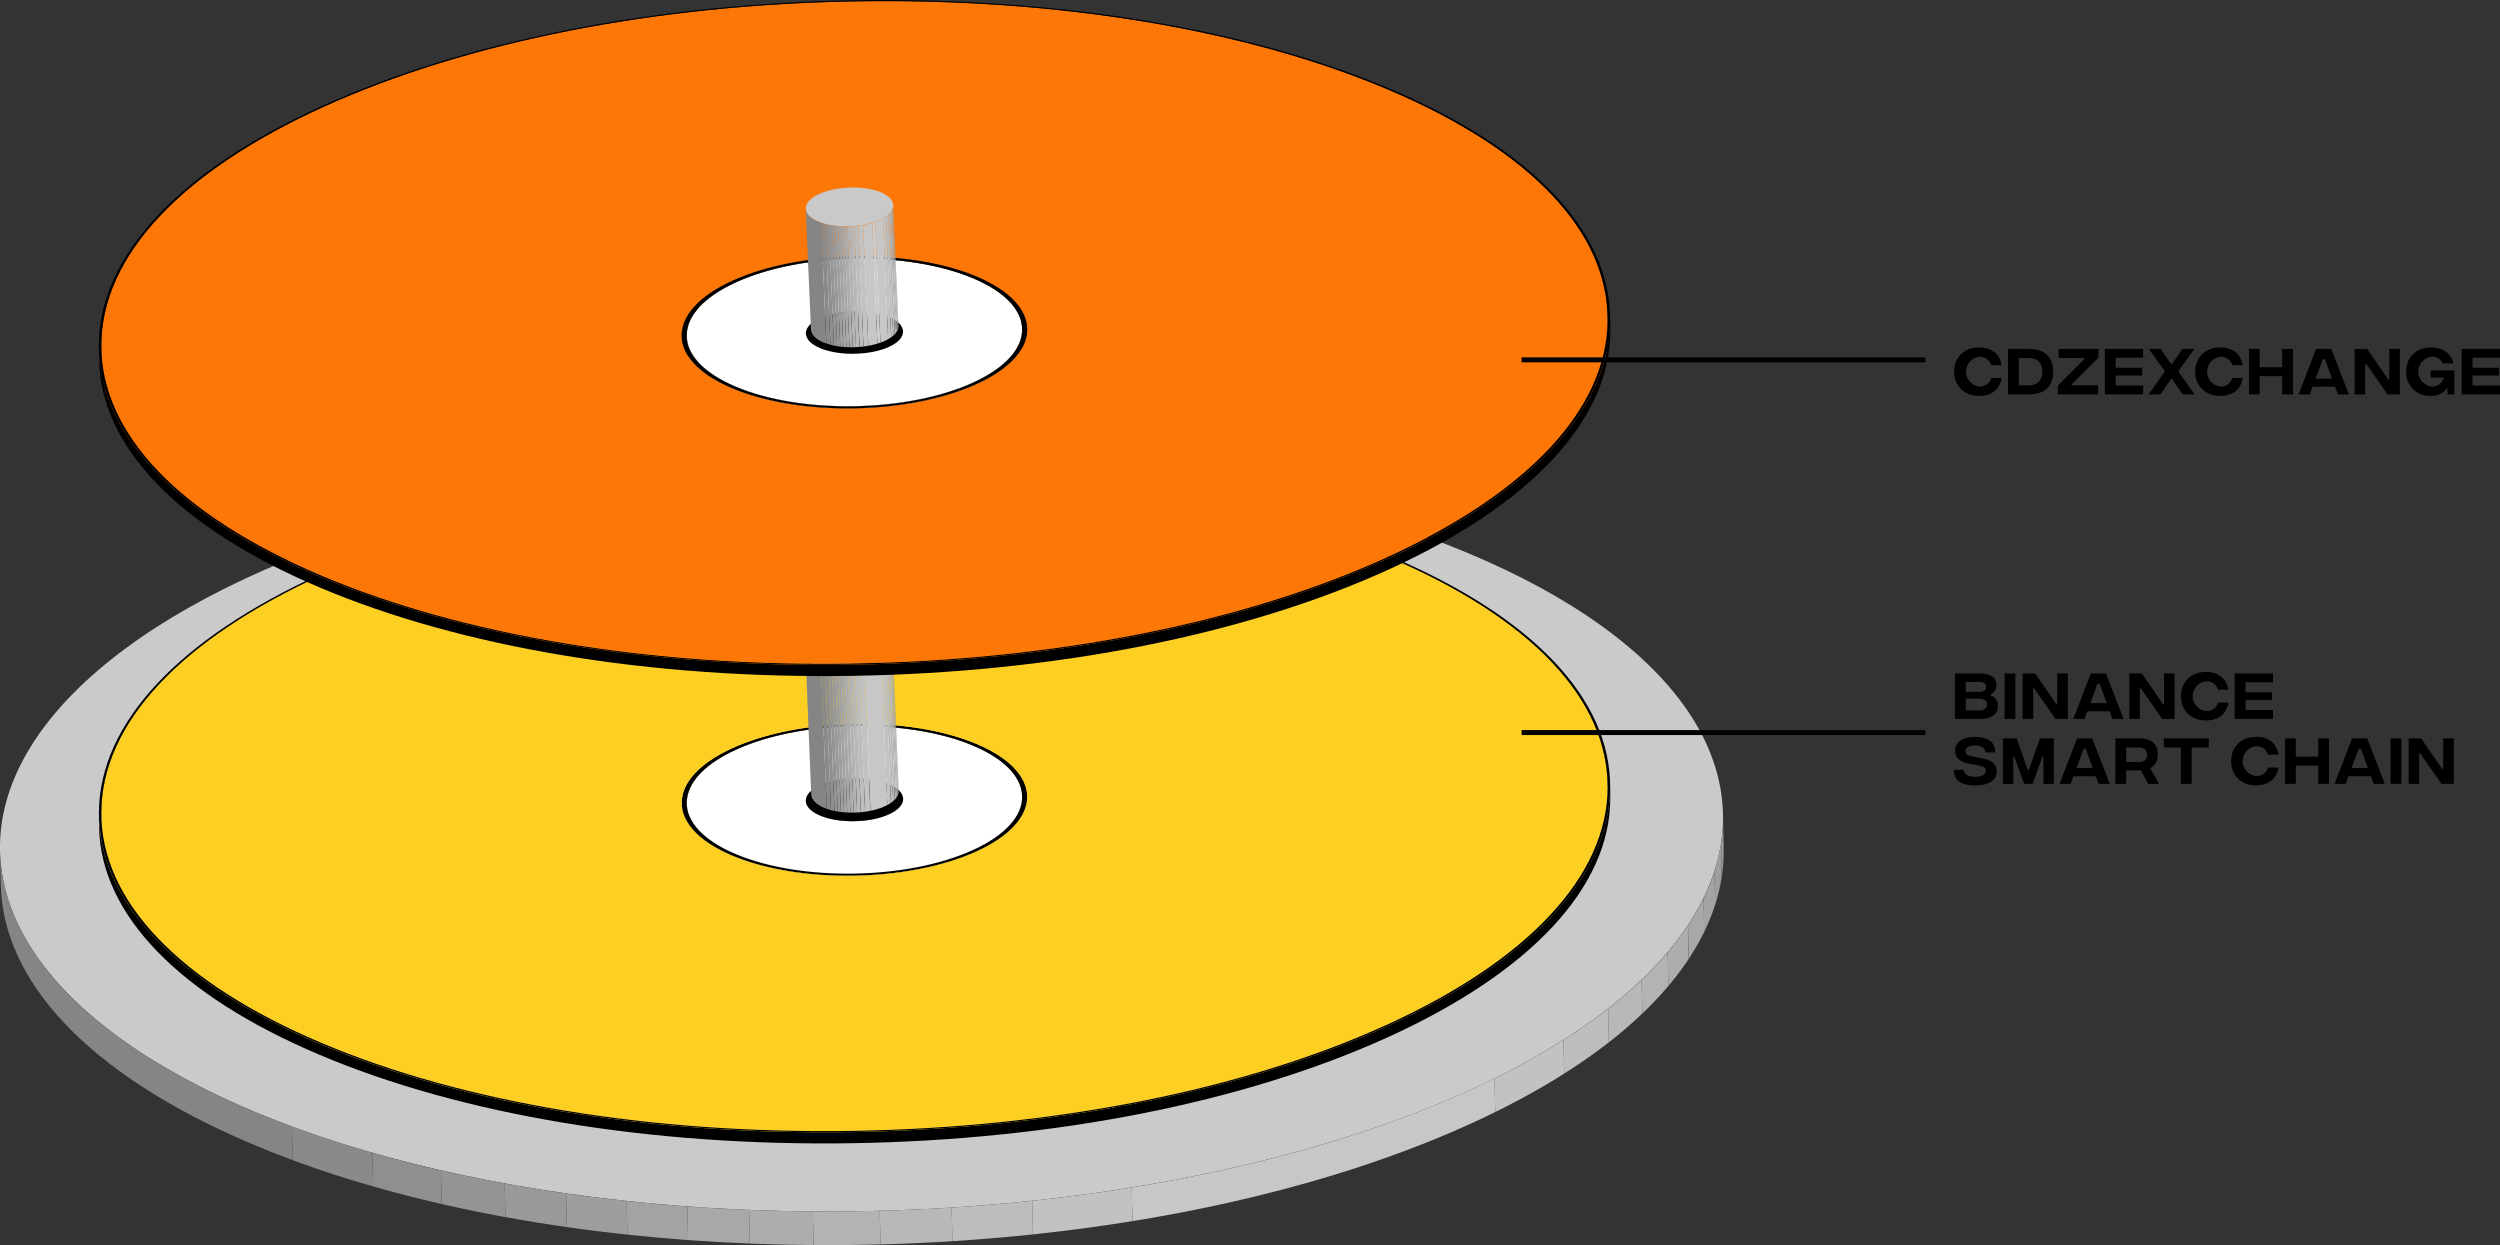 <svg xmlns="http://www.w3.org/2000/svg" xmlns:xlink="http://www.w3.org/1999/xlink" viewBox="0 0 1000.87 498.49"><rect x="0" y="0" width="1000.87" height="498.49" fill="#333333" stroke="none"/><defs><style>.cls-1{fill:none;}.cls-2{isolation:isolate;}.cls-3{fill:#cacaca;}.cls-4{clip-path:url(#clip-path);}.cls-5{fill:#999;}.cls-6{fill:#9e9e9e;}.cls-7{fill:#a3a3a3;}.cls-8{fill:#a8a8a8;}.cls-9{fill:#adadad;}.cls-10{fill:#b3b3b3;}.cls-11{fill:#b8b8b8;}.cls-12{fill:#bdbdbd;}.cls-13{fill:#c2c2c2;}.cls-14{fill:#c7c7c7;}.cls-15{fill:#949494;}.cls-16{fill:#8f8f8f;}.cls-17{fill:#8a8a8a;}.cls-18{fill:#858585;}.cls-19{fill:#fff;}.cls-20{fill:#fdcf23;}.cls-21{clip-path:url(#clip-path-2);}.cls-22{fill:#cbcbcb;}.cls-23{fill:#fd7706;}.cls-24{fill:#c9c9c9;}.cls-25{clip-path:url(#clip-path-3);}.cls-26{fill:#ccc;}</style><clipPath id="clip-path"><path class="cls-1" d="M689.8,325.87l.28,13.47c.85,39.4-33.05,79.5-101.63,110.68-135,61.4-353.42,64.94-487.77,7.91C34.57,429.87,1.13,392.37.31,354.2L0,340.72C.84,378.9,34.28,416.4,100.39,444.46c134.35,57,352.73,53.49,487.77-7.91C656.74,405.37,690.64,365.26,689.8,325.87Z"/></clipPath><clipPath id="clip-path-2"><path class="cls-1" d="M357.55,260.56l2.26,56.08c.09,2.15-1.73,4.37-5.43,6.09-7,3.27-18.11,3.5-24.79.53-3.15-1.41-4.75-3.28-4.83-5.2L322.5,262c.08,1.92,1.68,3.79,4.83,5.19,6.68,3,17.78,2.74,24.79-.52C355.82,264.93,357.64,262.71,357.55,260.56Z"/></clipPath><clipPath id="clip-path-3"><path class="cls-1" d="M357.63,82.11l2.09,48.35c.1,2.09-1.69,4.25-5.33,5.94-7,3.23-18.06,3.53-24.79.68-3.2-1.36-4.84-3.2-4.92-5.09l-2.1-48.35c.08,1.89,1.72,3.73,4.93,5.09,6.72,2.85,17.82,2.55,24.78-.68C355.93,86.36,357.72,84.2,357.63,82.11Z"/></clipPath></defs><g id="Layer_2" data-name="Layer 2"><g id="Background"><g class="cls-2"><ellipse class="cls-3" cx="344.91" cy="333.3" rx="344.97" ry="151.57" transform="translate(-7.09 7.49) rotate(-1.23)"/><g class="cls-2"><g class="cls-4"><g class="cls-2"><path class="cls-5" d="M689.8,325.87l.28,13.47a67.13,67.13,0,0,1-.76,11.66L689,337.53a68.21,68.21,0,0,0,.77-11.66"/><path class="cls-6" d="M689,337.53l.29,13.47a72.23,72.23,0,0,1-2.66,11.25l-.29-13.47A72.23,72.23,0,0,0,689,337.53"/><path class="cls-7" d="M686.37,348.78l.29,13.47a81.67,81.67,0,0,1-4.41,10.93L682,359.71a81.67,81.67,0,0,0,4.41-10.93"/><path class="cls-8" d="M682,359.71l.29,13.47a97.09,97.09,0,0,1-6.2,10.78l-.29-13.48a97,97,0,0,0,6.2-10.77"/><path class="cls-9" d="M675.76,370.48l.29,13.48a114.68,114.68,0,0,1-8.13,10.8l-.28-13.47a116.39,116.39,0,0,0,8.12-10.81"/><path class="cls-10" d="M667.64,381.29l.28,13.47a143.3,143.3,0,0,1-10.41,11l-.29-13.47a143.48,143.48,0,0,0,10.42-11"/><path class="cls-11" d="M657.22,392.31l.29,13.47q-6.13,5.85-13.42,11.53l-.29-13.47q7.28-5.67,13.42-11.53"/><path class="cls-12" d="M643.8,403.84l.29,13.47q-8.21,6.39-17.87,12.52l-.29-13.47q9.66-6.12,17.87-12.52"/><path class="cls-13" d="M625.93,416.36l.29,13.47a296.39,296.39,0,0,1-27.6,15.38l-.29-13.47a296.39,296.39,0,0,0,27.6-15.38"/><path class="cls-14" d="M598.33,431.74l.29,13.47q-4.95,2.44-10.17,4.81c-39.33,17.89-85.73,30.86-135.07,38.86l-.29-13.47c49.34-8,95.74-21,135.07-38.86q5.22-2.37,10.17-4.81"/><path class="cls-13" d="M453.09,475.41l.29,13.47c-13.1,2.12-26.41,3.9-39.85,5.32l-.29-13.47c13.44-1.43,26.75-3.2,39.85-5.32"/><path class="cls-12" d="M413.24,480.73l.29,13.47q-16,1.69-32.24,2.72L381,483.45q16.22-1,32.24-2.72"/><path class="cls-11" d="M381,483.45l.29,13.47q-14.35.9-28.79,1.29l-.29-13.47q14.43-.39,28.79-1.29"/><path class="cls-10" d="M352.21,484.74l.29,13.47q-13.39.36-26.78.26L325.43,485q13.38.09,26.78-.26"/><path class="cls-9" d="M325.43,485l.29,13.47q-12.8-.09-25.52-.61l-.29-13.47q12.72.51,25.52.61"/><path class="cls-8" d="M299.91,484.39l.29,13.47q-12.42-.5-24.73-1.39L275.18,483q12.3.9,24.73,1.39"/><path class="cls-7" d="M275.18,483l.29,13.47q-12.24-.9-24.31-2.18l-.29-13.47q12.08,1.29,24.31,2.18"/><path class="cls-6" d="M250.87,480.82l.29,13.47q-12.22-1.31-24.23-3l-.29-13.47q12,1.71,24.23,3"/><path class="cls-5" d="M226.64,477.8l.29,13.47q-12.45-1.77-24.58-4l-.29-13.47q12.13,2.22,24.58,4"/><path class="cls-15" d="M202.06,473.81l.29,13.47q-13-2.37-25.53-5.23l-.28-13.47q12.54,2.87,25.52,5.23"/><path class="cls-16" d="M176.54,468.58l.28,13.47q-14-3.21-27.46-7.06l-.29-13.47q13.41,3.84,27.47,7.06"/><path class="cls-17" d="M149.07,461.52l.29,13.47q-16.65-4.75-32.17-10.5L116.9,451c10.33,3.83,21.08,7.33,32.17,10.51"/><path class="cls-18" d="M116.9,451l.29,13.48q-8.44-3.14-16.51-6.56C34.57,429.87,1.13,392.37.31,354.2L0,340.72C.84,378.9,34.28,416.4,100.39,444.46q8.06,3.42,16.51,6.55"/></g></g></g></g><g class="cls-2"><path class="cls-19" d="M332.43,317.44l-.09-4.5c.79-.21,1.62-.4,2.46-.57,0,1.5.06,3,.1,4.49C334.05,317,333.23,317.22,332.43,317.44Z"/><path class="cls-19" d="M332.43,317.44l-.93.26-.09-4.49.93-.27Z"/><path class="cls-20" d="M391.24,302.38c-20.18-8.56-49.92-10.31-74.94-5.46l-.09-4.49c25-4.85,54.75-3.11,74.93,5.46,13.25,5.62,19.95,13.15,20.11,20.82l.1,4.49C411.18,315.53,404.48,308,391.24,302.38Z"/><path class="cls-20" d="M293.38,304c-13.74,6.24-20.53,14.3-20.37,22.2l-.09-4.49c-.17-7.9,6.62-16,20.36-22.2a103.21,103.21,0,0,1,22.93-7.05l.09,4.49A103.28,103.28,0,0,0,293.38,304Z"/><path d="M409.25,318.75l.09,4.49c-.16-7.45-6.66-14.76-19.52-20.22-26.14-11.09-68.77-10.4-95,1.55-13.34,6.06-19.93,13.88-19.77,21.56l-.09-4.49c-.17-7.68,6.42-15.5,19.77-21.56,26.27-11.95,68.9-12.64,95-1.55C402.58,304,409.09,311.3,409.25,318.75Z"/><path class="cls-19" d="M356,318.4c-5.69-2.41-14.05-2.9-21.09-1.54,0-1.49-.07-3-.1-4.49,7-1.36,15.4-.87,21.09,1.54,3.74,1.59,5.63,3.71,5.68,5.87l.09,4.49C361.62,322.11,359.73,320,356,318.4Z"/><path class="cls-19" d="M328.44,318.85c-3.88,1.76-5.79,4-5.75,6.26l-.09-4.49c-.05-2.23,1.87-4.5,5.74-6.26a25.74,25.74,0,0,1,3.07-1.15l.09,4.49A25.58,25.58,0,0,0,328.44,318.85Z"/><path d="M643.61,313.67l.09,4.49c-.74-34.78-31.83-66.92-87.76-90.66-56.8-24.11-132.44-36.68-213-35.37s-156.35,16.32-213.45,42.28-88.66,59.75-88.87,95.17c0,.54,0,1.09,0,1.63l-.09-4.49c0-.54,0-1.09,0-1.64.2-35.41,31.77-69.2,88.87-95.16s132.89-41,213.44-42.28S499,198.9,555.85,223C611.78,246.75,642.86,278.89,643.61,313.67Z"/><path class="cls-20" d="M643.7,318.16c0,.54,0,1.09,0,1.64l-.1-4.49c0-.55,0-1.1,0-1.64C643.64,315,643.67,316.81,643.7,318.16Z"/><path d="M644.61,313.64l.09,4.5c0,.54,0,1.09,0,1.64l-.1-4.49C644.62,314.74,644.62,314.19,644.61,313.64Z"/><path d="M361.57,319.78l.09,4.49c0,2.22-1.86,4.49-5.74,6.25-7.63,3.47-20,3.67-27.56.45-3.73-1.59-5.62-3.71-5.67-5.86l-.09-4.49c0,2.15,1.93,4.27,5.66,5.85,7.59,3.23,19.94,3,27.57-.44C359.7,324.27,361.61,322,361.57,319.78Z"/><path class="cls-19" d="M389.72,298.53c26.14,11.1,26,29.84-.24,41.78s-68.9,12.63-95,1.54-26-29.83.25-41.77S363.59,287.44,389.72,298.53Zm-61.46,27.94c7.59,3.23,19.94,3,27.57-.44s7.65-8.89.06-12.12-19.92-3-27.55.45-7.67,8.89-.08,12.11"/><path class="cls-19" d="M294.54,346.34c-12.86-5.46-19.37-12.77-19.53-20.21l-.09-4.49c.16,7.44,6.66,14.75,19.52,20.21,26.14,11.09,68.77,10.4,95-1.54,13.34-6.07,19.93-13.89,19.77-21.57l.09,4.49c.17,7.68-6.42,15.5-19.77,21.57C363.3,356.74,320.67,357.44,294.54,346.34Z"/><path d="M391.14,297.89c26.91,11.43,26.8,30.72-.25,43s-71,13-97.87,1.59-26.8-30.72.26-43S364.23,286.47,391.14,297.89Zm-96.7,44c26.14,11.09,68.77,10.4,95-1.54s26.38-30.68.24-41.78-68.76-10.4-95,1.55-26.38,30.68-.25,41.77"/><path d="M411.25,318.71l.09,4.49c.17,7.91-6.62,16-20.35,22.2-27.06,12.3-71,13-97.87,1.59-13.25-5.62-19.94-13.15-20.11-20.81l-.09-4.49c.16,7.66,6.86,15.19,20.1,20.81,26.91,11.42,70.82,10.71,97.87-1.59C404.63,334.67,411.42,326.61,411.25,318.71Z"/><path class="cls-20" d="M128.41,421.87c-55.93-23.74-87-55.88-87.75-90.66l-.1-4.49c.75,34.78,31.82,66.92,87.75,90.66,56.81,24.11,132.45,36.67,213,35.37s156.35-16.32,213.46-42.28,88.65-59.76,88.86-95.16l.1,4.49C643.51,355.2,612,389,554.85,415s-132.9,41-213.45,42.28S185.21,446,128.41,421.87Z"/><path class="cls-20" d="M643.62,315.31c-.21,35.4-31.77,69.2-88.86,95.16s-132.91,41-213.46,42.28-156.18-11.26-213-35.37-88-56.89-87.76-92.3,31.77-69.2,88.87-95.16,132.9-41,213.44-42.28S499,198.9,555.85,223,643.83,279.9,643.62,315.31ZM293,342.5c26.92,11.42,70.82,10.71,97.87-1.59s27.16-31.59.25-43-70.81-10.71-97.86,1.59-27.17,31.6-.26,43"/><path d="M355.89,313.91c7.59,3.23,7.57,8.65-.06,12.12s-20,3.67-27.57.44-7.55-8.64.08-12.11S348.3,310.69,355.89,313.91Z"/><path d="M39.66,331.23l-.1-4.49c.75,34.89,31.93,67.15,88,91,57,24.2,132.89,36.8,213.7,35.49s156.87-16.38,214.16-42.42,88.95-60,89.16-95.48l.1,4.49c-.21,35.52-31.87,69.43-89.16,95.48S422.21,456.37,341.4,457.68s-156.71-11.29-213.7-35.49C71.59,398.38,40.41,366.13,39.66,331.23Z"/><path d="M644.62,315.29c-.21,35.52-31.87,69.43-89.16,95.48S422.11,451.88,341.3,453.19,184.6,441.9,127.6,417.7s-88.26-57.08-88-92.6,31.87-69.43,89.16-95.48,133.35-41.11,214.15-42.42,156.71,11.29,213.7,35.49S644.83,279.76,644.62,315.29ZM341.31,452.75c80.54-1.31,156.34-16.32,213.45-42.28s88.65-59.76,88.86-95.16-31-68.19-87.77-92.3-132.44-36.68-213-35.37S186.52,204,129.42,229.92s-88.67,59.75-88.87,95.16,31,68.19,87.76,92.3,132.45,36.67,213,35.37"/></g><g class="cls-2"><g class="cls-2"><g class="cls-21"><g class="cls-2"><path class="cls-5" d="M357.55,260.56l2.26,56.08a3.25,3.25,0,0,1,0,.54l-2.26-56.08a3.25,3.25,0,0,0,0-.54"/><path class="cls-6" d="M357.53,261.1l2.26,56.08a4.21,4.21,0,0,1-.11.6l-2.26-56.08a4.21,4.21,0,0,0,.11-.6"/><path class="cls-7" d="M357.42,261.7l2.26,56.08a3.48,3.48,0,0,1-.21.59l-2.26-56.09a3.38,3.38,0,0,0,.21-.58"/><path class="cls-8" d="M357.21,262.28l2.26,56.09a5.1,5.1,0,0,1-.29.57l-2.26-56.08a4.48,4.48,0,0,0,.29-.58"/><path class="cls-9" d="M356.92,262.86l2.26,56.08a6.82,6.82,0,0,1-.4.59l-2.26-56.08a6.82,6.82,0,0,0,.4-.59"/><path class="cls-10" d="M356.52,263.45l2.26,56.08a7.08,7.08,0,0,1-.52.59L356,264a7.08,7.08,0,0,0,.52-.59"/><path class="cls-11" d="M356,264l2.26,56.08a8.38,8.38,0,0,1-.68.64l-2.26-56.08A7,7,0,0,0,356,264"/><path class="cls-12" d="M355.32,264.68l2.26,56.08c-.28.24-.59.47-.92.7l-2.26-56.08c.33-.23.64-.47.92-.7"/><path class="cls-13" d="M354.4,265.38l2.26,56.08a15.89,15.89,0,0,1-1.43.85L353,266.23a15.89,15.89,0,0,0,1.43-.85"/><path class="cls-14" d="M353,266.23l2.26,56.08c-.27.15-.56.29-.85.42a26.25,26.25,0,0,1-5.95,1.89l-2.26-56.08a26.25,26.25,0,0,0,5.95-1.89c.29-.13.58-.27.85-.42"/><path class="cls-13" d="M346.17,268.54l2.26,56.08q-1,.21-2.1.36l-2.26-56.08q1.06-.15,2.1-.36"/><path class="cls-12" d="M344.07,268.9,346.33,325c-.56.08-1.13.14-1.69.19l-2.26-56.08c.57,0,1.13-.12,1.69-.19"/><path class="cls-11" d="M342.38,269.09l2.26,56.08c-.5.05-1,.09-1.49.11l-2.26-56.08c.5,0,1-.06,1.49-.11"/><path class="cls-10" d="M340.89,269.2l2.26,56.08c-.46,0-.92.05-1.38.05l-2.26-56.08c.46,0,.92,0,1.38-.05"/><path class="cls-9" d="M339.51,269.25l2.26,56.08h-1.32l-2.25-56.08h1.31"/><path class="cls-8" d="M338.2,269.26l2.25,56.08-1.27,0-2.26-56.09,1.28.05"/><path class="cls-7" d="M336.92,269.21l2.26,56.09c-.42,0-.84-.05-1.25-.09l-2.26-56.08c.41,0,.83.06,1.25.08"/><path class="cls-6" d="M335.67,269.13l2.26,56.08c-.42,0-.84-.08-1.25-.13L334.42,269c.41.05.83.1,1.25.13"/><path class="cls-5" d="M334.42,269l2.26,56.08-1.27-.17-2.26-56.09c.42.07.84.13,1.27.18"/><path class="cls-15" d="M333.15,268.82l2.26,56.09-1.32-.25-2.26-56.08c.44.09.87.17,1.32.24"/><path class="cls-16" d="M331.83,268.58l2.26,56.08c-.48-.1-1-.21-1.43-.34l-2.26-56.08c.47.13,1,.24,1.43.34"/><path class="cls-17" d="M330.4,268.24l2.26,56.08c-.58-.15-1.13-.32-1.67-.51l-2.26-56.08c.54.19,1.1.36,1.67.51"/><path class="cls-18" d="M328.73,267.73,331,323.81c-.49-.17-.95-.36-1.4-.55-3.15-1.41-4.75-3.28-4.83-5.2L322.5,262c.08,1.92,1.68,3.79,4.83,5.19.45.2.92.39,1.4.56"/></g></g></g><ellipse class="cls-22" cx="340.02" cy="261.27" rx="17.54" ry="7.97" transform="translate(-10.24 13.9) rotate(-2.31)"/></g><g class="cls-2"><path class="cls-19" d="M338.5,129.23c-1.23.12-2.44.3-3.61.53,0-1.5-.06-3-.1-4.49,1.18-.23,2.39-.41,3.62-.53Z"/><path class="cls-23" d="M391.23,115.27c-16.81-7.14-40.27-9.54-62.1-7.33,0-1.5-.06-3-.1-4.49,21.84-2.21,45.29.19,62.11,7.33,13.25,5.62,19.94,13.15,20.11,20.82l.09,4.49C411.18,128.42,404.48,120.89,391.23,115.27Z"/><path class="cls-19" d="M356,131.29c-4.75-2-11.34-2.69-17.49-2.06l-.09-4.49c6.14-.63,12.74.05,17.48,2.06,3.74,1.59,5.63,3.71,5.67,5.87l.1,4.49C361.61,135,359.72,132.88,356,131.29Z"/><path class="cls-19" d="M328.43,131.74c-3.87,1.77-5.79,4-5.74,6.26l-.1-4.5c0-2.22,1.87-4.48,5.75-6.25a29.19,29.19,0,0,1,6.45-2c0,1.49.07,3,.1,4.49A29.28,29.28,0,0,0,328.43,131.74Z"/><path class="cls-23" d="M293.37,116.86c-13.74,6.25-20.53,14.3-20.36,22.2l-.09-4.49c-.17-7.9,6.62-16,20.35-22.2,10.15-4.61,22.66-7.6,35.76-8.92,0,1.5.07,3,.1,4.49C316,109.26,303.52,112.25,293.37,116.86Z"/><path d="M409.24,131.64l.1,4.49c-.16-7.44-6.67-14.75-19.53-20.21-26.13-11.1-68.76-10.4-95,1.54C281.44,123.52,274.84,131.34,275,139l-.1-4.49c-.17-7.68,6.43-15.5,19.77-21.56,26.27-12,68.9-12.64,95-1.54C402.58,116.89,409.08,124.2,409.24,131.64Z"/><path d="M643.61,126.57l.09,4.49c-.74-34.78-31.82-66.93-87.76-90.67C499.14,16.28,423.5,3.72,343,5S186.61,21.35,129.51,47.31s-88.67,59.75-88.87,95.16c0,.55,0,1.09,0,1.64l-.09-4.49c0-.55,0-1.1,0-1.65.2-35.4,31.76-69.2,88.86-95.16S262.31,1.84,342.86.53,499,11.78,555.85,35.9C611.78,59.64,642.86,91.79,643.61,126.57Z"/><path class="cls-23" d="M643.7,131.05c0,.54,0,1.09,0,1.64l-.1-4.49c0-.55,0-1.1,0-1.64C643.64,127.9,643.67,129.7,643.7,131.05Z"/><path d="M644.6,126.54l.1,4.49c0,.54,0,1.09,0,1.64l-.1-4.49C644.62,127.63,644.61,127.08,644.6,126.54Z"/><path d="M361.56,132.67l.1,4.49c0,2.22-1.87,4.49-5.74,6.25-7.63,3.47-20,3.67-27.56.45-3.73-1.59-5.62-3.71-5.67-5.86l-.1-4.49c.05,2.15,1.94,4.27,5.67,5.85,7.59,3.23,19.93,3,27.56-.44C359.7,137.16,361.61,134.89,361.56,132.67Z"/><path class="cls-19" d="M294.53,159.23c-12.86-5.45-19.36-12.76-19.52-20.2l-.1-4.49c.16,7.44,6.67,14.75,19.53,20.2,26.13,11.1,68.76,10.41,95-1.54,13.34-6.06,19.94-13.88,19.77-21.56l.1,4.49c.16,7.68-6.43,15.5-19.77,21.56C363.3,169.64,320.67,170.33,294.53,159.23Z"/><path d="M411.25,131.6l.09,4.49c.17,7.9-6.62,16-20.36,22.2-27.05,12.3-71,13-97.86,1.59-13.25-5.62-19.94-13.15-20.11-20.81l-.1-4.49c.17,7.66,6.87,15.19,20.11,20.81,26.91,11.42,70.82,10.71,97.86-1.59C404.63,147.56,411.42,139.5,411.25,131.6Z"/><path class="cls-23" d="M86.55,212.4c-29.4-20-45.36-43.48-45.9-68.28l-.09-4.49c.53,24.8,16.5,48.26,45.9,68.28Z"/><path class="cls-23" d="M643.62,128.2c-.21,35.4-31.77,69.2-88.87,95.16s-132.91,41-213.45,42.28-156.18-11.26-213-35.37-88-56.89-87.76-92.3,31.76-69.2,88.86-95.16S262.31,1.84,342.86.53,499,11.78,555.85,35.9,643.82,92.79,643.62,128.2ZM293,155.39c26.92,11.42,70.82,10.71,97.87-1.59s27.16-31.59.25-43-70.81-10.71-97.87,1.59-27.16,31.6-.25,43"/><path d="M355.89,126.8c7.59,3.23,7.56,8.65-.07,12.12s-20,3.67-27.56.44-7.55-8.64.08-12.11S348.3,123.58,355.89,126.8Z"/><path class="cls-19" d="M389.71,111.43c26.14,11.09,26,29.83-.24,41.77s-68.9,12.64-95,1.54-26-29.83.24-41.77S363.58,100.33,389.71,111.43Zm-61.45,27.93c7.59,3.23,19.93,3,27.56-.44s7.66-8.89.07-12.12-19.93-3-27.55.45-7.67,8.89-.08,12.11"/><path d="M391.14,110.78c26.91,11.43,26.8,30.72-.26,43s-70.95,13-97.86,1.59-26.8-30.72.25-43S364.23,99.36,391.14,110.78Zm-96.7,44c26.13,11.1,68.76,10.41,95-1.54s26.38-30.68.24-41.77S321,101,294.68,113s-26.38,30.68-.24,41.77"/><path class="cls-23" d="M86.55,212.4l-.09-4.49a242.76,242.76,0,0,0,41.85,22.36c56.81,24.11,132.44,36.68,213,35.37s156.35-16.32,213.45-42.28,88.66-59.76,88.87-95.16l.1,4.49c-.22,35.4-31.78,69.2-88.88,95.16s-132.9,41-213.44,42.28-156.19-11.26-213-35.37A243.25,243.25,0,0,1,86.55,212.4Z"/><path d="M39.65,144.12l-.1-4.49c.75,34.89,31.94,67.15,88.05,91,57,24.2,132.89,36.8,213.7,35.49s156.86-16.38,214.15-42.42,88.95-60,89.16-95.48l.1,4.49c-.21,35.52-31.87,69.43-89.16,95.48S422.2,269.26,341.39,270.57s-156.7-11.29-213.69-35.49C71.59,211.27,40.4,179,39.65,144.12Z"/><path d="M644.61,128.18c-.21,35.52-31.87,69.43-89.16,95.48S422.1,264.77,341.3,266.08s-156.7-11.29-213.7-35.49S39.33,173.51,39.54,138s31.88-69.43,89.17-95.47S262.05,1.4,342.86.09s156.71,11.29,213.7,35.48S644.82,92.66,644.61,128.18ZM341.31,265.64c80.53-1.31,156.34-16.32,213.44-42.28s88.65-59.76,88.87-95.16-31-68.19-87.77-92.3S423.4-.77,342.86.53,186.51,16.85,129.41,42.81,40.75,102.57,40.55,138s31,68.19,87.76,92.3,132.44,36.68,213,35.37"/></g><path d="M799.87,282.69c0,3-2.1,5.13-7.47,5.13h-9.73v-18.2h9.77c5.2,0,6.85,2.15,6.85,4.66a3.73,3.73,0,0,1-2.52,3.7v.29A4.47,4.47,0,0,1,799.87,282.69ZM787,273v4h5.14c2,0,3-.67,3-2s-1.06-2-3-2Zm8.52,9c0-1.48-1.15-2.28-3.17-2.28H787v4.68h5.35C794.35,284.44,795.5,283.49,795.5,282Z"/><path d="M802.54,269.62h4.31v18.2h-4.31Z"/><path d="M809.75,269.62h5l8.45,12.24h.41V269.62h4.22v18.2h-4.91l-8.56-12.24H814v12.24h-4.23Z"/><path d="M844.64,284.77h-9l-1.13,3.05h-4.46l7-18.2h6.06l7.07,18.2h-4.49Zm-1.22-3.28-2.86-7.77h-.82l-2.86,7.77Z"/><path d="M852.48,269.62h5l8.45,12.24h.42V269.62h4.22v18.2h-4.92l-8.56-12.24h-.39v12.24h-4.22Z"/><path d="M873.13,278.72c0-5.72,4.07-9.71,10-9.71,4,0,8.08,1.78,9,7.13h-4.14a4.71,4.71,0,0,0-4.83-3.38,6,6,0,0,0,0,11.92,4.7,4.7,0,0,0,4.83-3.4h4.14c-.89,5.37-4.94,7.15-9,7.15C877.2,288.43,873.13,284.44,873.13,278.72Z"/><path d="M894.64,269.62H910v3.53H899v4h10.62v3.12H899v4h11v3.55H894.64Z"/><path d="M782.24,308.19h3.9c.15,1.71,1.56,2.79,4.55,2.81,2.81,0,4.35-.95,4.35-2.38,0-1.26-1-1.88-3.18-2.25L789.6,306c-3.44-.61-6.87-1.52-6.87-5.48,0-3.45,2.91-5.49,8-5.49,4.75,0,8,1.67,8.08,6.18h-3.88c-.28-1.65-1.56-2.75-4.29-2.75-2.47,0-3.77.84-3.77,2.25,0,1.11.89,1.8,2.75,2.15l2,.34c3.46.63,7.73,1.21,7.73,5.57,0,3.62-3,5.68-8.64,5.68S782.21,312.46,782.24,308.19Z"/><path d="M801.84,295.62h5.53l4.51,12.76h.32l4.51-12.76h5.52v18.2h-4.14v-11h-.36l-4,11h-3.36l-4-11H806v11h-4.14Z"/><path d="M839.05,310.77h-9L829,313.82h-4.46l7-18.2h6.06l7.07,18.2h-4.49Zm-1.22-3.28L835,299.72h-.82l-2.86,7.77Z"/><path d="M860.06,313.82l-3-5.42H851.2v5.42h-4.31v-18.2h9.55c4.88,0,7.46,2.27,7.46,6.52a5.89,5.89,0,0,1-3.1,5.4l3.55,6.28Zm-8.86-8.73h5c2.18,0,3.4-1,3.4-2.93s-1.22-2.92-3.4-2.92h-5Z"/><path d="M884.26,299.24h-6.82v14.58h-4.33V299.24H866.3v-3.62h18Z"/><path d="M893.23,304.72c0-5.72,4.08-9.71,10-9.71,4,0,8.08,1.78,9,7.13H908a4.71,4.71,0,0,0-4.83-3.38,6,6,0,0,0,0,11.92,4.71,4.71,0,0,0,4.83-3.4h4.14c-.89,5.37-4.94,7.15-9,7.15C897.31,314.43,893.23,310.44,893.23,304.72Z"/><path d="M932.43,295.62v18.2H928.1v-7.3h-9v7.3h-4.31v-18.2h4.31v7.3h9v-7.3Z"/><path d="M949.22,310.77h-9l-1.13,3.05h-4.46l7-18.2h6.07l7.06,18.2h-4.48ZM948,307.49l-2.86-7.77h-.83l-2.86,7.77Z"/><path d="M957.06,295.62h4.31v18.2h-4.31Z"/><path d="M964.28,295.62h5l8.45,12.24h.41V295.62h4.23v18.2h-4.92l-8.56-12.24h-.39v12.24h-4.22Z"/><rect x="609.17" y="292.28" width="161.63" height="2"/><path d="M782.34,148.8c0-5.72,4.08-9.71,10-9.71,4,0,8.08,1.78,9,7.13h-4.14a4.71,4.71,0,0,0-4.83-3.38,6,6,0,0,0,0,11.91,4.71,4.71,0,0,0,4.83-3.4h4.14c-.89,5.38-4.94,7.15-9,7.15C786.42,158.5,782.34,154.52,782.34,148.8Z"/><path d="M822,148.8c0,5.17-2.68,9.1-9.75,9.1h-8.36V139.69h8.36C819.29,139.69,822,143.62,822,148.8Zm-4.33,0c0-3.51-1.91-5.46-5.44-5.46h-4l0,10.92h4C815.73,154.26,817.64,152.31,817.64,148.8Z"/><path d="M823.88,154.39l10.68-10.73v-.35h-10.4v-3.62h15.93v3.52l-10.77,10.72v.35H840v3.62H823.88Z"/><path d="M842.66,139.69H858v3.54H847v4h10.61v3.12H847v4h11v3.56H842.66Z"/><path d="M866.65,148.8v-.24l-6.37-8.87H865l4.18,6h.41l4.16-6h4.73l-6.35,8.87v.24l6.5,9.1h-4.77l-4.27-6.2h-.41l-4.27,6.2h-4.76Z"/><path d="M878.85,148.8c0-5.72,4.07-9.71,10-9.71,4,0,8.09,1.78,9,7.13h-4.13a4.72,4.72,0,0,0-4.84-3.38,6,6,0,0,0,0,11.91,4.71,4.71,0,0,0,4.84-3.4h4.13c-.88,5.38-4.94,7.15-9,7.15C882.92,158.5,878.85,154.52,878.85,148.8Z"/><path d="M918,139.69V157.9h-4.33v-7.31h-9v7.31h-4.31V139.69h4.31V147h9v-7.31Z"/><path d="M934.83,154.84h-9l-1.12,3.06h-4.47l7-18.21h6.07l7.07,18.21H936Zm-1.21-3.27-2.86-7.78h-.82l-2.86,7.78Z"/><path d="M942.68,139.69h5l8.45,12.25h.41V139.69h4.23V157.9h-4.92l-8.56-12.25h-.39V157.9h-4.22Z"/><path d="M982.56,157.9h-2.7l-.05-2.65A7.73,7.73,0,0,1,973,158.5a9.4,9.4,0,0,1-9.71-9.7c0-5.72,4.08-9.71,10.06-9.71,3.94,0,7.93,1.84,8.9,6.41H978a4.61,4.61,0,0,0-4.53-2.66,6,6,0,0,0-.08,11.91,4.79,4.79,0,0,0,5-3.55h-5.29v-2.92h9.51Z"/><path d="M985.55,139.69h15.32v3.54h-11v4h10.61v3.12H989.87v4h11v3.56H985.55Z"/><rect x="609.17" y="143.07" width="161.63" height="2"/><g class="cls-2"><path class="cls-24" d="M352.7,77c6.73,2.86,6.55,7.8-.41,11s-18.06,3.53-24.78.68-6.55-7.8.41-11S346,74.17,352.7,77Z"/><g class="cls-2"><g class="cls-25"><g class="cls-2"><path class="cls-5" d="M357.63,82.11l2.09,48.35a2.9,2.9,0,0,1,0,.51l-2.1-48.35a4.35,4.35,0,0,0,0-.51"/><path class="cls-6" d="M357.61,82.62l2.1,48.35a2.87,2.87,0,0,1-.11.57l-2.09-48.35a3.78,3.78,0,0,0,.1-.57"/><path class="cls-7" d="M357.51,83.19l2.09,48.35a4.23,4.23,0,0,1-.19.57l-2.1-48.35a4.3,4.3,0,0,0,.2-.57"/><path class="cls-8" d="M357.31,83.76l2.1,48.35a4.75,4.75,0,0,1-.28.55L357,84.31a4.75,4.75,0,0,0,.28-.55"/><path class="cls-9" d="M357,84.31l2.1,48.35a6.15,6.15,0,0,1-.38.56l-2.1-48.35a6.15,6.15,0,0,0,.38-.56"/><path class="cls-10" d="M356.65,84.87l2.1,48.35c-.15.19-.31.38-.49.57l-2.09-48.35c.17-.19.34-.38.48-.57"/><path class="cls-11" d="M356.17,85.44l2.09,48.35a7.17,7.17,0,0,1-.63.59L355.53,86c.23-.19.44-.39.64-.59"/><path class="cls-12" d="M355.53,86l2.1,48.35a9.82,9.82,0,0,1-.84.66l-2.1-48.35a8.47,8.47,0,0,0,.84-.66"/><path class="cls-13" d="M354.69,86.69l2.1,48.35c-.38.26-.79.51-1.23.76l-2.1-48.35a13.78,13.78,0,0,0,1.23-.76"/><path class="cls-14" d="M353.46,87.45l2.1,48.35c-.37.21-.76.4-1.17.6-.61.28-1.24.54-1.9.77l-2.1-48.35a20.35,20.35,0,0,0,1.9-.77c.41-.2.8-.39,1.17-.6"/><path class="cls-26" d="M350.39,88.82l2.1,48.35c-.4.15-.81.28-1.23.41l-2.1-48.35c.42-.13.83-.26,1.23-.41"/><path class="cls-14" d="M349.16,89.23l2.1,48.35a30.87,30.87,0,0,1-3.62.86l-2.1-48.35a33,33,0,0,0,3.62-.86"/><path class="cls-13" d="M345.54,90.09l2.1,48.35c-.64.11-1.28.21-1.93.29l-2.1-48.35c.65-.08,1.3-.18,1.93-.29"/><path class="cls-12" d="M343.61,90.38l2.1,48.35c-.52.07-1,.12-1.57.17L342,90.55c.53,0,1-.1,1.57-.17"/><path class="cls-11" d="M342,90.55l2.1,48.35c-.48,0-.95.07-1.43.09l-2.1-48.35c.48,0,1,0,1.43-.09"/><path class="cls-10" d="M340.61,90.64l2.1,48.35-1.33,0-2.1-48.35,1.33,0"/><path class="cls-9" d="M339.28,90.68l2.1,48.35h-1.29L338,90.68h1.28"/><path class="cls-8" d="M338,90.68,340.09,139c-.41,0-.83,0-1.24-.05l-2.1-48.35c.41,0,.83,0,1.25.05"/><path class="cls-7" d="M336.75,90.63l2.1,48.35c-.41,0-.82,0-1.23-.08l-2.1-48.35c.41,0,.82.06,1.23.08"/><path class="cls-6" d="M335.52,90.55l2.1,48.35c-.41,0-.82-.08-1.22-.12l-2.1-48.35c.4,0,.81.09,1.22.12"/><path class="cls-5" d="M334.3,90.43l2.1,48.35c-.42-.05-.84-.11-1.24-.18l-2.1-48.35c.41.07.82.12,1.24.18"/><path class="cls-15" d="M333.06,90.25l2.1,48.35-1.3-.23L331.76,90l1.3.23"/><path class="cls-16" d="M331.76,90l2.1,48.35q-.72-.15-1.41-.33l-2.09-48.35c.45.12.92.23,1.4.33"/><path class="cls-17" d="M330.36,89.69,332.45,138c-.56-.15-1.1-.31-1.62-.49l-2.1-48.35c.52.18,1.06.34,1.63.49"/><path class="cls-18" d="M328.73,89.2l2.1,48.35c-.43-.15-.83-.31-1.23-.47-3.2-1.36-4.84-3.2-4.92-5.09l-2.1-48.35c.08,1.89,1.72,3.73,4.93,5.09.39.16.8.32,1.22.47"/></g></g></g></g></g></g></svg>
